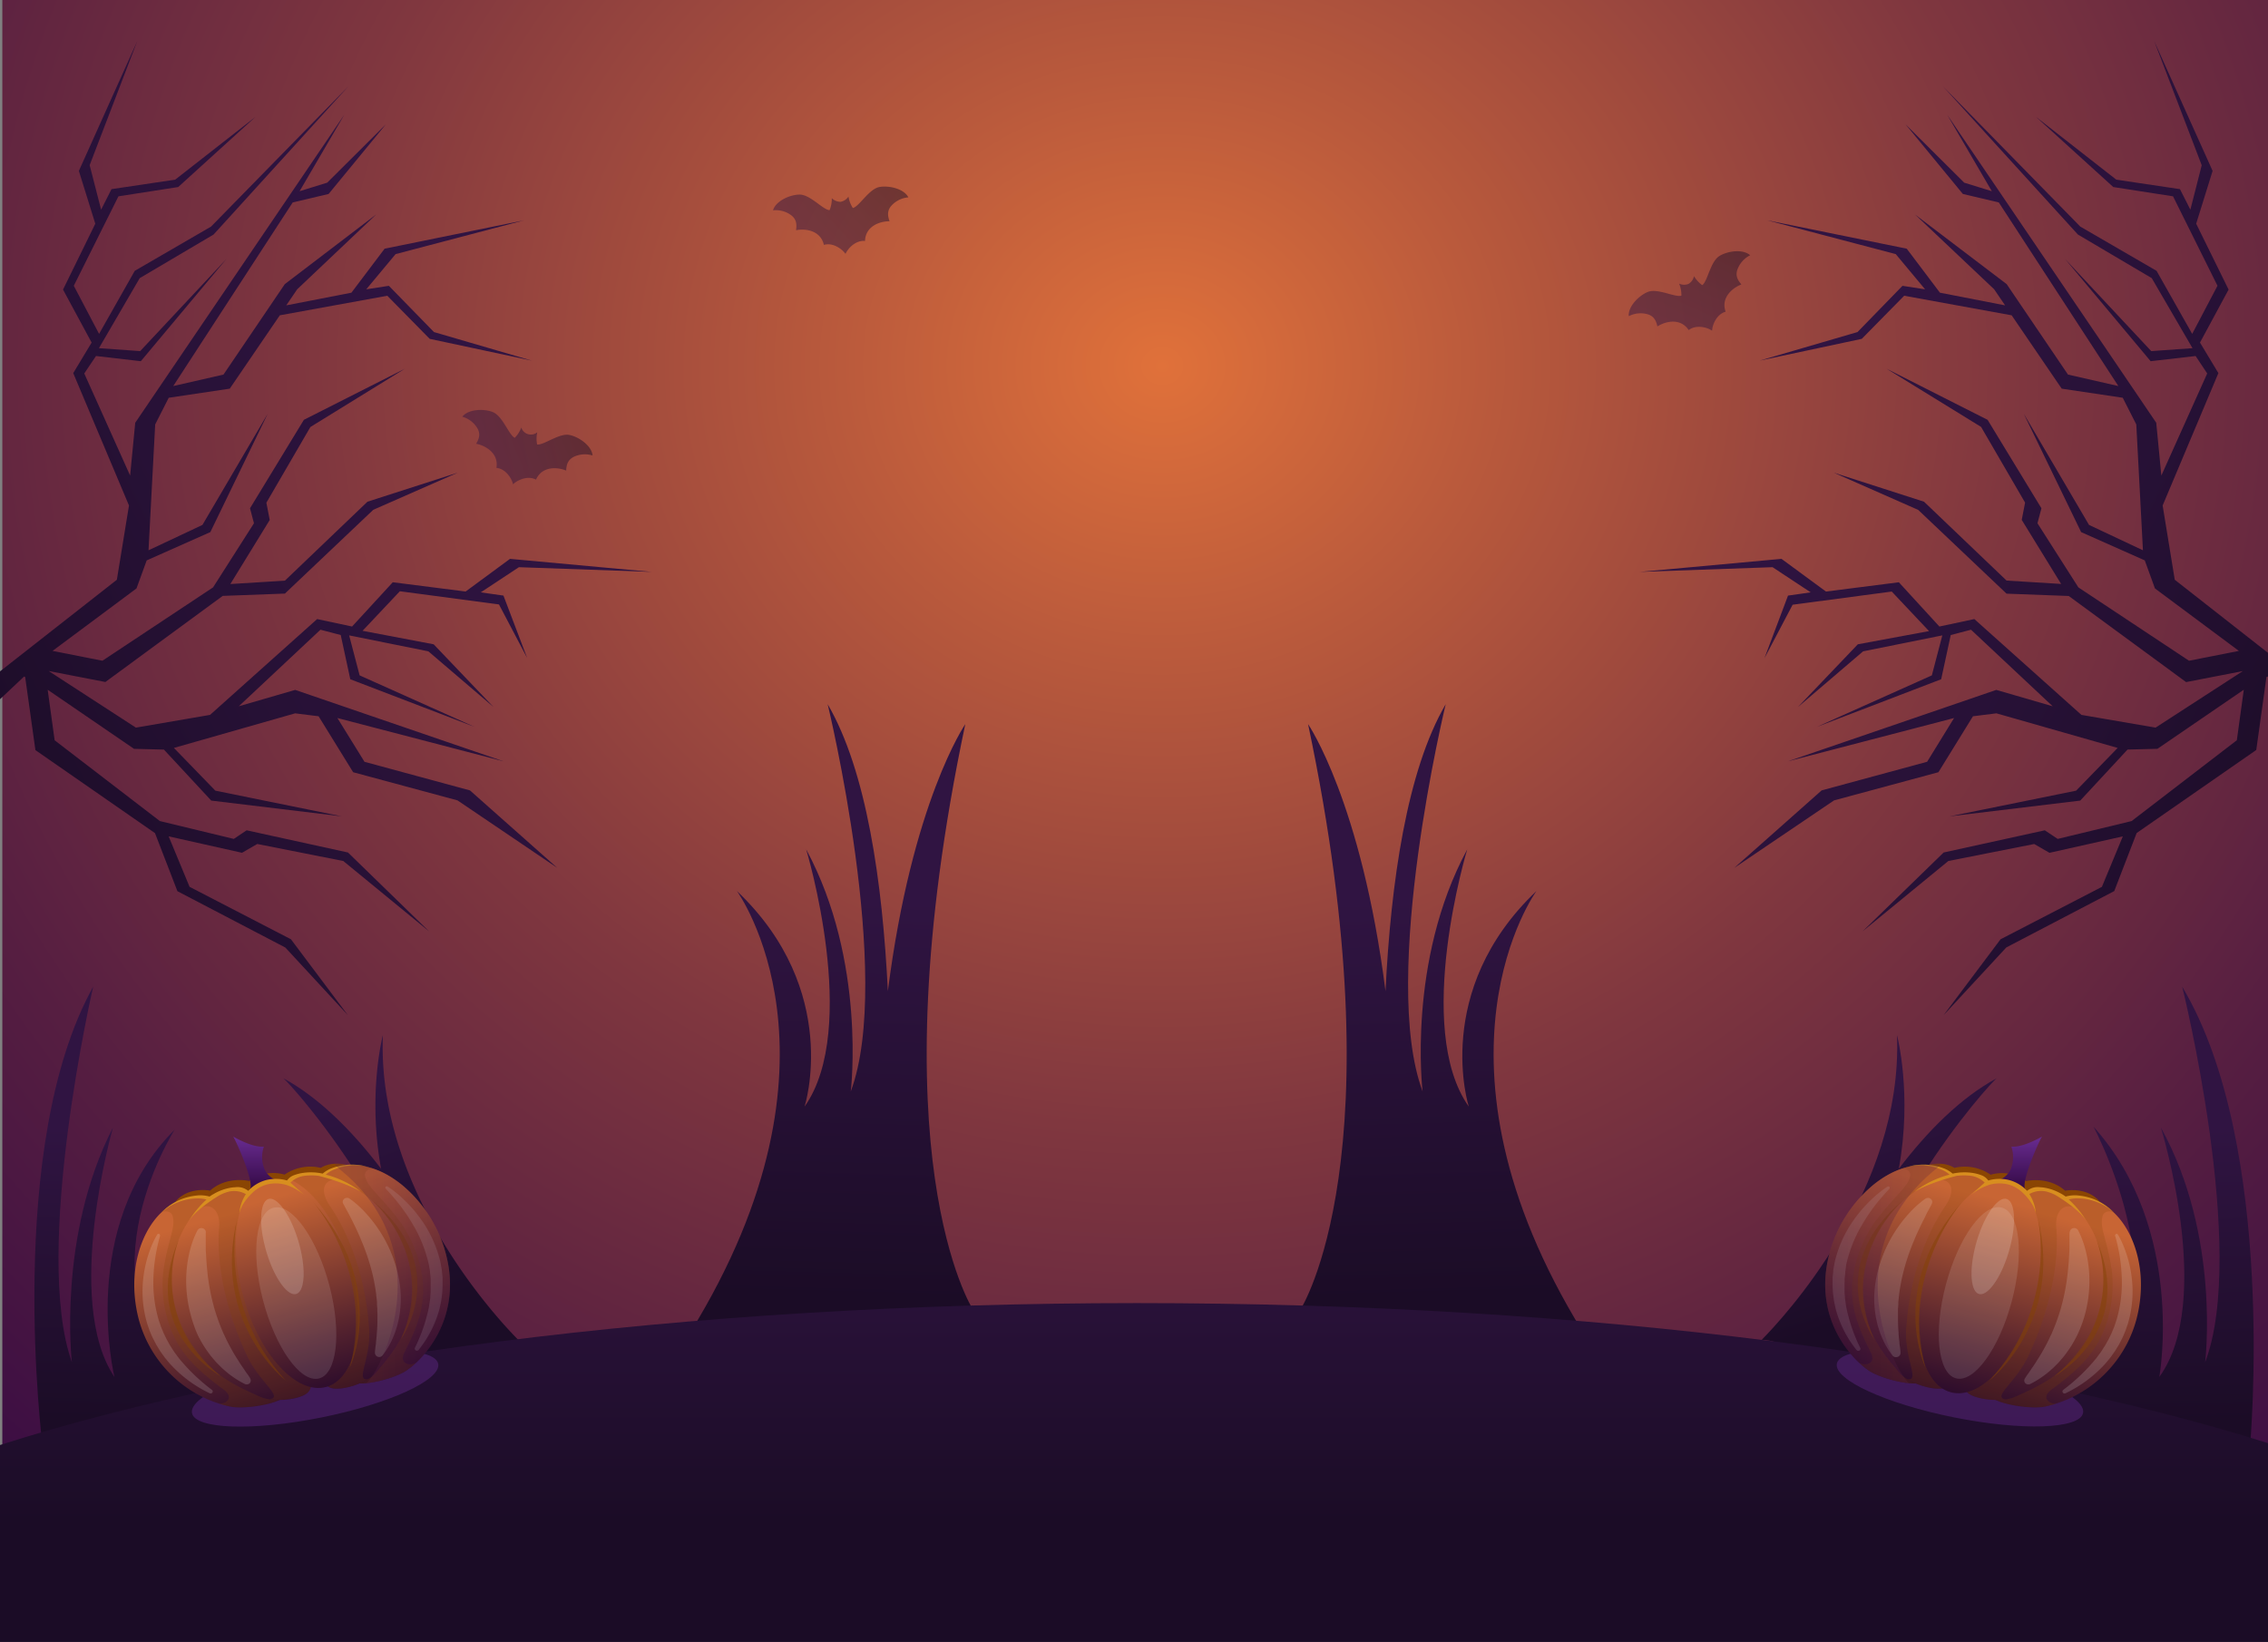 <svg xmlns="http://www.w3.org/2000/svg" xmlns:xlink="http://www.w3.org/1999/xlink" viewBox="0 0 773 559.64"><rect x="0" y="0" width="773" height="559.64" fill="#808080" stroke="none"/><defs><style>.a{isolation:isolate;}.b{fill:url(#a);}.c{fill:url(#b);}.d{fill:url(#c);}.e{fill:url(#d);}.f{fill:url(#e);}.g{fill:url(#f);}.h{fill:url(#g);}.i{fill:url(#h);}.j,.k,.l{opacity:0.47;}.j{fill:url(#i);}.k{fill:url(#j);}.l{fill:url(#k);}.m{fill:url(#l);}.n{fill:url(#m);}.o{fill:#692c91;opacity:0.4;}.ae,.al,.o,.q,.s,.z{mix-blend-mode:multiply;}.p{fill:url(#n);}.q,.z{fill:#824103;}.q,.s{opacity:0.2;}.r{fill:url(#o);}.aa,.s{fill:#8a4503;}.t{opacity:0.15;}.ad,.t,.y{mix-blend-mode:overlay;}.ad,.u,.y{fill:#fff;}.v{fill:url(#p);}.w{fill:url(#q);}.x{fill:url(#r);}.y{opacity:0.12;}.z{opacity:0.46;}.ab{fill:url(#s);}.ac{fill:#d88e1f;}.ad{opacity:0.17;}.ae,.al{opacity:0.3;}.ae{fill:url(#t);}.af{fill:url(#u);}.ag{fill:url(#v);}.ah{fill:url(#w);}.ai{fill:url(#x);}.aj{fill:url(#y);}.ak{fill:url(#z);}.al{fill:url(#aa);}.am{fill:none;}</style><radialGradient id="a" cx="396.16" cy="125.1" r="642.04" gradientTransform="translate(0 12.15) scale(1 0.9)" gradientUnits="userSpaceOnUse"><stop offset="0" stop-color="#e0713a"/><stop offset="0.17" stop-color="#ba5a3c"/><stop offset="0.45" stop-color="#80373f"/><stop offset="0.7" stop-color="#561e41"/><stop offset="0.89" stop-color="#3c0e43"/><stop offset="1" stop-color="#320843"/></radialGradient><linearGradient id="b" x1="219.87" y1="306.06" x2="216.14" y2="442.3" gradientTransform="matrix(-1, 0, 0, 1, 707.35, 0)" gradientUnits="userSpaceOnUse"><stop offset="0" stop-color="#301442"/><stop offset="1" stop-color="#1b0c26"/></linearGradient><linearGradient id="c" x1="287.35" y1="306.06" x2="283.63" y2="442.3" gradientTransform="matrix(1, 0, 0, 1, 0, 0)" xlink:href="#b"/><linearGradient id="d" x1="275.37" y1="384.94" x2="272.64" y2="484.8" gradientTransform="matrix(-1, 0, 0, 1, 1008.39, 0)" xlink:href="#b"/><linearGradient id="e" x1="42.31" y1="384.68" x2="39.59" y2="484.02" gradientTransform="matrix(1, 0, 0, 1, 0, 0)" xlink:href="#b"/><linearGradient id="f" x1="627.94" y1="373.86" x2="650.86" y2="443.56" gradientTransform="matrix(1, 0, 0, 1, 0, 0)" xlink:href="#b"/><linearGradient id="g" x1="123.07" y1="371.01" x2="147.25" y2="444.53" gradientTransform="matrix(1, 0, 0, 1, 0, 0)" xlink:href="#b"/><linearGradient id="h" x1="386.5" y1="403.81" x2="386.5" y2="518.81" gradientTransform="matrix(1, 0, 0, 1, 0, 0)" xlink:href="#b"/><linearGradient id="i" x1="245.09" y1="180.56" x2="281.42" y2="180.56" gradientTransform="translate(-27.69 123.97) rotate(-44.23)" gradientUnits="userSpaceOnUse"><stop offset="0" stop-color="#301442"/><stop offset="0.51" stop-color="#271136"/><stop offset="1" stop-color="#1b0c26"/></linearGradient><linearGradient id="j" x1="138.7" y1="111.16" x2="175.03" y2="111.16" gradientTransform="matrix(0.93, -0.38, 0.38, 0.93, -7.23, 105.14)" xlink:href="#i"/><linearGradient id="k" x1="441.88" y1="304.19" x2="478.22" y2="304.19" gradientTransform="translate(108.01 388.99) rotate(-65.39)" xlink:href="#i"/><linearGradient id="l" x1="172.78" y1="133.18" x2="-32.56" y2="239.85" gradientTransform="matrix(1, 0, 0, 1, 0, 0)" xlink:href="#i"/><linearGradient id="m" x1="492.73" y1="133.18" x2="287.4" y2="239.85" gradientTransform="matrix(-1, 0, 0, 1, 1100.95, 0)" xlink:href="#i"/><linearGradient id="n" x1="122.49" y1="401.59" x2="142.16" y2="473.02" gradientUnits="userSpaceOnUse"><stop offset="0" stop-color="#c86534"/><stop offset="0.67" stop-color="#54222e"/><stop offset="1" stop-color="#20052b"/></linearGradient><linearGradient id="o" x1="111.95" y1="404.49" x2="131.61" y2="475.87" xlink:href="#n"/><linearGradient id="p" x1="60.59" y1="418.63" x2="80.27" y2="490.07" xlink:href="#n"/><linearGradient id="q" x1="71.15" y1="415.73" x2="90.82" y2="487.16" xlink:href="#n"/><linearGradient id="r" x1="92.72" y1="409.78" x2="112.4" y2="481.22" gradientTransform="translate(121.28 -10.93) rotate(15.55)" xlink:href="#n"/><linearGradient id="s" x1="87.83" y1="387.37" x2="87.83" y2="405.88" gradientUnits="userSpaceOnUse"><stop offset="0" stop-color="#692c91"/><stop offset="1" stop-color="#320843"/></linearGradient><linearGradient id="t" x1="45.75" y1="434.03" x2="153.37" y2="434.03" gradientUnits="userSpaceOnUse"><stop offset="0" stop-color="#e0713a"/><stop offset="0.68" stop-color="#662740"/><stop offset="1" stop-color="#320843"/></linearGradient><linearGradient id="u" x1="416.33" y1="401.59" x2="436.01" y2="473.02" gradientTransform="matrix(-1, 0, 0, 1, 1069.3, 0)" xlink:href="#n"/><linearGradient id="v" x1="405.8" y1="404.49" x2="425.46" y2="475.87" gradientTransform="matrix(-1, 0, 0, 1, 1069.3, 0)" xlink:href="#n"/><linearGradient id="w" x1="354.44" y1="418.63" x2="374.12" y2="490.07" gradientTransform="matrix(-1, 0, 0, 1, 1069.3, 0)" xlink:href="#n"/><linearGradient id="x" x1="364.99" y1="415.73" x2="384.67" y2="487.16" gradientTransform="matrix(-1, 0, 0, 1, 1069.3, 0)" xlink:href="#n"/><linearGradient id="y" x1="386.57" y1="409.78" x2="406.24" y2="481.22" gradientTransform="matrix(-0.27, -0.96, -0.96, 0.27, 1203.15, 701.16)" xlink:href="#n"/><linearGradient id="z" x1="381.67" y1="387.37" x2="381.67" y2="405.88" gradientTransform="matrix(-1, 0, 0, 1, 1069.3, 0)" xlink:href="#s"/><linearGradient id="aa" x1="339.59" y1="434.03" x2="447.22" y2="434.03" gradientTransform="matrix(-1, 0, 0, 1, 1069.3, 0)" xlink:href="#t"/></defs><g class="a"><rect class="b" x="0.79" width="772.21" height="514.81"/><path class="c" d="M445.83,246.81s18.18,26.44,26.39,91c1.83-37.25,7.31-75.18,20.52-97.8,0,0-22.52,92.81-7.87,132,0,0-5.42-44.34,15.2-82.5,0,0-18.45,60.85.54,87.66,0,0-12.75-39.45,23.06-73.48,0,0-41.69,57,15.83,150.32l-64.67-7.17-31.5-.67S476.83,393.81,445.83,246.81Z"/><path class="d" d="M329,246.81s-18.18,26.44-26.39,91c-1.83-37.25-7.3-75.18-20.52-97.8,0,0,22.52,92.81,7.87,132,0,0,5.43-44.34-15.19-82.5,0,0,18.44,60.85-.55,87.66,0,0,12.75-39.45-23.06-73.48,0,0,41.69,57-15.83,150.32L300,446.81l31.5-.67S298,393.81,329,246.81Z"/><path class="e" d="M766.83,493.48s9.51-102.67-23.07-157.17c0,0,22.35,90,7.81,128,0,0,5.38-43-15.08-80,0,0,18.31,59-.53,85,0,0,9.09-50.25-22.4-85.25,0,0,38,71.5-11.31,91.5Z"/><path class="f" d="M14.5,492.81s-13-102,17.25-156.5c0,0-20.75,90-7.25,128,0,0-5-43,14-80,0,0-17,59,.5,85,0,0-12.5-51.25,20.5-84.25,0,0-36.25,56.75,9.5,90.5Z"/><path class="g" d="M647.16,398.37c4.69-25.54-.61-45.56-.61-45.56,2.14,52.85-39.18,96.84-46.1,103.83,3.16,0,6.5,1.51,9.46,2.14,6.34,1.35,12.67,2.64,19,4.23,2.11.54,4.21,1.1,6.31,1.66-6.24-41.05,44-96.71,45.38-97.19C668.06,374.24,656.78,385.75,647.16,398.37Z"/><path class="h" d="M141.73,465.63a46,46,0,0,1,12.65-4.39c5.76-1.32,11.55-2.6,17.35-3.69,1.64-.3,3.28-.59,4.93-.86-6.77-6.81-48.3-50.9-46.16-103.88,0,0-5.3,20-.61,45.56-9.62-12.62-20.9-24.13-33.39-30.89C97.92,368,148.91,424.49,141.73,465.63Z"/><path class="i" d="M773,559.64V491.88c-92.54-29.2-230.9-47.74-385.5-47.74-155.72,0-295,18.81-387.5,48.37v67.13Z"/><path class="j" d="M299.7,63.75c-3.53.67-6.78,6.55-9,7.15-.05-.07-.11-.13-.16-.21A10.19,10.19,0,0,1,289.18,67a4.11,4.11,0,0,1-2.68,1.78,4.16,4.16,0,0,1-3-1.24,10.14,10.14,0,0,1-.66,3.86,2.56,2.56,0,0,0-.11.24c-2.28-.17-6.59-5.33-10.18-5.32-3.27,0-8.15,2.14-9.08,5.37a8.75,8.75,0,0,1,5.94,1.49c2.09,1.43,2.21,3.27,1.9,5.29,3.24-.65,8.37.06,9.5,5,3-.89,6.13,1.32,7.31,3a0,0,0,1,0,.09,0c.84-1.88,3.46-4.64,6.61-4.34.17-5.07,5.07-6.74,8.37-6.72-.68-1.92-.92-3.75.86-5.55a8.74,8.74,0,0,1,5.55-2.59C308.11,64.31,302.92,63.14,299.7,63.75Z"/><path class="k" d="M194.09,148.25c-3.52-.7-8.74,3.53-11,3.25a1.63,1.63,0,0,1-.07-.26,10.05,10.05,0,0,1,.1-3.91,3.41,3.41,0,0,1-5.44-1.62,10.08,10.08,0,0,1-2.06,3.33l-.2.18c-2-1-4.1-7.42-7.43-8.76-3-1.22-8.36-1.07-10.43,1.57a8.72,8.72,0,0,1,4.94,3.61c1.4,2.11.82,3.86-.22,5.61,3.24.62,7.73,3.21,6.92,8.22,3.14.31,5.18,3.52,5.64,5.53,0,.07.08.11.09,0,1.48-1.42,5-3,7.75-1.53,2.06-4.64,7.24-4.34,10.29-3.08.08-2,.56-3.82,2.88-4.82a8.81,8.81,0,0,1,6.12-.32C201.67,151.93,197.3,148.89,194.09,148.25Z"/><path class="l" d="M586,87.28c-3.05,1.9-4,8.56-5.8,9.91l-.22-.14a10.1,10.1,0,0,1-2.61-2.92,4.11,4.11,0,0,1-1.86,2.63,4,4,0,0,1-3.21-.09,10.24,10.24,0,0,1,.77,3.84,2.45,2.45,0,0,1,0,.27c-2.18.66-8.06-2.6-11.41-1.29-3,1.19-6.82,4.94-6.53,8.28a8.79,8.79,0,0,1,6.08-.75c2.47.58,3.24,2.25,3.68,4.24,2.79-1.77,7.83-3,10.67,1.25,2.5-1.93,6.19-1,7.9.16a0,0,0,1,0,.08,0c.1-2.06,1.56-5.57,4.6-6.43-1.68-4.79,2.3-8.11,5.38-9.29-1.33-1.54-2.21-3.16-1.2-5.48A8.8,8.8,0,0,1,596.5,87C594,84.77,588.74,85.55,586,87.28Z"/><path class="m" d="M171.61,259.48l-71-24.34-19.22,5.58,27.83-26.09,6.91,1.81,3.26,15.07,42.37,16.24-39.19-17.56L119,216.56,146,222l22.23,19-20.43-21.4L123.57,215l12.71-13.48,33.78,4.49,9.6,18.23L171.59,203l-7.73-1.1,13-8.58,45.27,1.6-48.31-4.44L158.7,201.61l-24.83-3.16L120,213.54,108.09,211l-36.5,32.66L46.32,248,16.58,228.7l19.33,3.75,40-29.35,21.2-.79,30.11-28.55L156,161.1,125.24,171,97.1,197.91l-18.59,1.15,13.42-21.83-1.14-5.89,15-25.8L138,125.67l-34.43,17.42L85.21,173.24l1.35,5.1L72.62,200.2l-37.71,25-17-3.35,28.61-21.29L50,191l21.69-9.64L91.25,141,69,178.91l-18.38,8.65,2.27-42.9,4.62-9.09,20.8-3.1,17.06-25L132,100.8l14.45,14.69,34.79,7.42-33.33-9.73L132.54,97.42l-7.71,1.19,10-12,43.8-11.52-47.54,9.67-11.32,15-22.21,4.32,3.74-5.49,26.93-25.51L97.07,96.84l-20.9,30.83-17.12,3.91L99.76,69,112,66.11l19.52-23.75-20,19.9-9.41,2.91,15.24-26.08-71.26,105-1.74,18-15.63-34.8,4-5.95L48,123.11l29.12-34.8L47.78,119.67l-14.06-1L47.62,94.8,72.79,79.94l45.95-50.52L71.93,77.23l-26,15.08L33.77,113.8,25.15,97.4,40.37,66.91l20.36-3.16L87.07,39.84,59.71,61.23,38,64.47l-3.54,7L30.56,56.29,46.78,14,26.88,58.25l5.6,18-11,22.45,9.75,18.06-6.27,10.41,19,45.12-4.13,25.31-69.73,54.67,7.48,6.61c6.94-5.94,23.75-21.79,30.64-28.31l.36.19,3.49,24.9,40.76,28.3,7.64,19.79,36.78,19.2L118.56,346,99.17,320.14,64.61,302.26l-7.13-17.2,25,5.6,5.2-3L117,293.46l29.26,24-27.66-26.9L84.07,283l-4.39,2.93-25.19-6.08L18.62,252.31l-2.37-17.22,29.43,20.14,10.19.26L72,272.87l44.5,5.37-43.1-8.75L59.27,254.92l41.32-11.79,8,1,11.77,19.07,35.57,9.6,34,23L160.18,269.4l-35.95-9.75L115,244.73Z"/><path class="n" d="M609.39,259.48l71-24.34,19.22,5.58-27.83-26.09-6.91,1.81-3.26,15.07-42.37,16.24,39.19-17.56L662,216.56,635,222l-22.23,19,20.43-21.4,24.27-4.5-12.71-13.48-33.78,4.49-9.6,18.23L609.41,203l7.73-1.1-13-8.58-45.27,1.6,48.31-4.44,15.17,11.14,24.83-3.16L661,213.54,672.91,211l36.5,32.66L734.68,248l29.74-19.27-19.33,3.75-40-29.35-21.2-.79-30.11-28.55L625,161.1,655.76,171l28.14,26.88,18.59,1.15-13.42-21.83,1.14-5.89-15-25.8L643,125.67l34.43,17.42,18.35,30.15-1.35,5.1,13.94,21.86,37.71,25,17-3.35-28.61-21.29L731,191l-21.69-9.64L689.75,141,712,178.91l18.38,8.65-2.27-42.9-4.62-9.09-20.8-3.1-17.06-25L649,100.8l-14.45,14.69-34.79,7.42,33.33-9.73,15.33-15.76,7.71,1.19-10-12-43.8-11.52,47.54,9.67,11.32,15,22.21,4.32-3.74-5.49L652.74,73.14l31.19,23.7,20.9,30.83L722,131.58,681.25,69,669,66.11,649.46,42.36l20,19.9,9.41,2.91L663.65,39.09l71.26,105,1.74,18,15.63-34.8-3.95-5.95L733,123.11l-29.12-34.8,29.33,31.36,14.06-1L733.38,94.8,708.21,79.94l-46-50.52,46.81,47.81,26,15.08,12.14,21.49,8.62-16.4L740.63,66.91l-20.36-3.16L693.93,39.84l27.36,21.39L743,64.47l3.54,7,3.87-15.14L734.22,14l19.9,44.25-5.6,18,11.05,22.45-9.75,18.06,6.27,10.41-19,45.12,4.13,25.31,69.73,54.67-7.48,6.61c-6.94-5.94-23.75-21.79-30.64-28.31l-.36.19L769,255.62l-40.76,28.3-7.64,19.79-36.78,19.2L662.44,346l19.39-25.85,34.56-17.88,7.13-17.2-25,5.6-5.2-3-29.27,5.79-29.26,24,27.66-26.9L696.93,283l4.39,2.93,25.19-6.08,35.87-27.55,2.37-17.22-29.43,20.14-10.19.26L709,272.87l-44.5,5.37,43.1-8.75,14.16-14.57-41.32-11.79-8,1-11.77,19.07-35.57,9.6-34,23,29.77-26.41,35.95-9.75L666,244.73Z"/><ellipse class="o" cx="107.42" cy="473.23" rx="42.79" ry="10.11" transform="translate(-90.9 30.34) rotate(-11.33)"/><path class="p" d="M121.63,434c4.49,15.26-8.11,32-1.35,36.95,2.54,1.85,14.24-1,18.37-3.9,7.33-5.09,18.56-19.12,13.42-39.26a45.73,45.73,0,0,0-15.25-24.08c-6.44-5.16-14.5-8.28-22.61-5.52a9.31,9.31,0,0,0-4.52,2.89c-1.1,1.44-.64,3.65-.21,5.31,1,3.85,3.3,7.41,5.23,10.91C117.65,422.63,120.31,428.12,121.63,434Z"/><path class="q" d="M121.63,434c-1.32-5.88-4-11.37-6.92-16.7-1.93-3.5-4.24-7.06-5.23-10.91-.43-1.66-.89-3.87.21-5.31a9.31,9.31,0,0,1,4.52-2.89,19.85,19.85,0,0,1,13.63.36c-1.65-.68-3.75.5-3.45,2.17.52,2.84,3.18,5.21,5,7.37a96.47,96.47,0,0,1,6.87,8.15,43.78,43.78,0,0,1,7.7,19.42c0,.32.08.64.11.95.87,9.08-2.12,16.17-6.21,24.36a4.13,4.13,0,0,0-.54,2.16c.16,1.78,2.3,2.14,3.72,1.66a6.31,6.31,0,0,0,.68-.26,28.72,28.72,0,0,1-3.11,2.52c-4.13,2.87-15.83,5.75-18.37,3.9C113.52,466,126.12,449.26,121.63,434Z"/><path class="r" d="M109,436.62c4.5,15.25-4.21,32.73,3.39,36.28,3.15,1.48,12.51-1.2,15.71-5,5.9-7.08,16.17-18.28,11.26-37.51-2.47-9.68-8.27-18.88-17.06-24.6a34.67,34.67,0,0,0-13.4-5.39,16.94,16.94,0,0,0-8.46.74c-2.59,1-3.82,3-4.29,5.65-.31,1.72-.61,4.26.36,5.9,3.35,5.67,7.38,11,10.09,17A36,36,0,0,1,109,436.62Z"/><path class="s" d="M109,436.62a36,36,0,0,0-2.4-7c-2.71-6-6.74-11.3-10.09-17-1-1.64-.67-4.18-.36-5.9.47-2.6,1.7-4.66,4.29-5.65a16.94,16.94,0,0,1,8.46-.74,30.35,30.35,0,0,1,7.82,2.35c-4.54-2-9,1.36-4.31,8.3,1.88,2.79,11.73,17.07,13.41,42.1.66,9.83-4.91,18-.34,16.92-4.14,2.59-10.58,4.05-13.09,2.87C104.76,469.35,113.47,451.87,109,436.62Z"/><g class="t"><path class="u" d="M117.07,410.43l1.63,3,.8,1.53c.25.52.52,1,.77,1.53,1,2.05,2,4.09,2.81,6.15a73.45,73.45,0,0,1,4.07,12.41c.46,2.09.83,4.19,1.09,6.29,0,.27,0,.53.08.79l.09.8.08.79,0,.79c0,.53.1,1.07.11,1.6s0,1.06.05,1.6c0,2.13,0,4.29-.2,6.48-.05,1.1-.2,2.2-.3,3.32,0,.57-.13,1.12-.19,1.68s-.14,1.14-.17,1.73v.11a1.46,1.46,0,0,0,2.6.94,27.27,27.27,0,0,0,3.67-6.37l.35-.85.18-.43.15-.44.56-1.77.13-.45.11-.45.21-.91c.08-.3.14-.61.2-.91s.12-.61.17-.92a36.75,36.75,0,0,0,.45-7.49,40.2,40.2,0,0,0-1.1-7.47,45.89,45.89,0,0,0-6-13.83,47,47,0,0,0-4.61-6,35.91,35.91,0,0,0-2.68-2.7c-.23-.21-.46-.43-.71-.63s-.48-.42-.73-.62c-.51-.41-1-.79-1.58-1.19a1.54,1.54,0,0,0-2.08.3,1.34,1.34,0,0,0-.1,1.46Z"/></g><g class="t"><path class="u" d="M131.58,405.28c.44.46.9.94,1.32,1.42s.87,1,1.28,1.46.83,1,1.23,1.49.8,1,1.18,1.52a61.51,61.51,0,0,1,4.21,6.33,46.13,46.13,0,0,1,5.39,13.67l.31,1.78c0,.15.06.29.08.44l0,.45.1.9.1.89,0,.9,0,.9,0,.45c0,.15,0,.3,0,.45l0,1.79c0,.6-.09,1.2-.12,1.8,0,.3,0,.6-.07.9l-.14.89c-.09.59-.15,1.19-.26,1.78a56.66,56.66,0,0,1-4.77,13.88h0a.7.7,0,0,0,.37.93.74.74,0,0,0,.88-.2,38.11,38.11,0,0,0,7.07-13.8c.17-.64.28-1.28.43-1.93l.2-1c.05-.32.09-.65.14-1,.08-.65.18-1.31.23-2l.1-2,0-.49,0-.5,0-1,0-1-.1-1-.1-1-.06-.5c0-.17,0-.33-.08-.5l-.35-2a40.74,40.74,0,0,0-6.55-14.63,46.68,46.68,0,0,0-5.21-6.18c-1-.95-1.94-1.88-3-2.74a31.77,31.77,0,0,0-3.27-2.42.52.52,0,0,0-.71.12.49.49,0,0,0,.06.61Z"/></g><path class="v" d="M77.63,443.09c3.48,15.47,23.06,25.6,19.4,32.66-1.37,2.66-13.3,4.66-18.42,3.7a41.43,41.43,0,0,1-31.38-30c-2.34-9.18-2-19,1.85-27.61C52.32,414.67,58,408.71,66.67,408a10.35,10.35,0,0,1,5.49.82c1.69.86,2.36,3,2.8,4.69,1,3.85.68,8,.67,11.85C75.62,431.31,75.92,437.28,77.63,443.09Z"/><path class="q" d="M77.63,443.09c-1.71-5.81-2-11.78-2-17.72,0-3.9.33-8-.67-11.85-.44-1.66-1.11-3.83-2.8-4.69a10.35,10.35,0,0,0-5.49-.82,18.6,18.6,0,0,0-12.07,5.67c1.15-1.26,3.62-1,4.17.59.93,2.75-.29,5.93-.9,8.6a85.34,85.34,0,0,0-2.16,10,42.26,42.26,0,0,0,2.64,20.47c.12.3.25.6.38.9,3.68,8.49,9.86,13.69,17.56,19.44a4.63,4.63,0,0,1,1.54,1.73c.74,1.67-1,2.83-2.52,3-.24,0-.48,0-.73,0a33,33,0,0,0,4,1c5.12,1,17-1,18.42-3.7C100.69,468.69,81.11,458.56,77.63,443.09Z"/><path class="w" d="M90.29,440.47c3.47,15.47,19.89,27.75,14.82,33.93C103,477,93.28,478.22,88.51,476,79.73,472,65,466,59.93,446.74c-2.54-9.66-1.86-20.19,3.23-28.78a30,30,0,0,1,9.37-10.09,16.35,16.35,0,0,1,8-2.66c2.81-.12,4.92,1.25,6.62,3.39,1.13,1.43,2.65,3.59,2.59,5.45-.22,6.41-1.23,12.75-.72,19.2A35.64,35.64,0,0,0,90.29,440.47Z"/><path class="s" d="M90.29,440.47A35.64,35.64,0,0,1,89,433.25c-.51-6.45.5-12.79.72-19.2.06-1.86-1.46-4-2.59-5.45-1.7-2.14-3.81-3.51-6.62-3.39a16.35,16.35,0,0,0-8,2.66A26.47,26.47,0,0,0,66.67,413c3.1-3.57,8.74-2.3,8,5.77-.31,3.25-1.31,20.14,9.5,43.28,4.25,9.09,12.47,14.07,7.81,14.86,5,.7,11.5-.51,13.18-2.55C110.18,468.22,93.76,455.94,90.29,440.47Z"/><g class="t"><path class="u" d="M70.12,420.13l0,3.36,0,1.69c0,.56,0,1.12.07,1.68q.15,3.34.49,6.62a72.76,72.76,0,0,0,2.46,12.75c.62,2.06,1.31,4.09,2.12,6.08.08.26.21.5.31.75l.31.74.32.75.35.72c.24.49.44,1,.69,1.48s.51,1,.75,1.45c1,1.92,2.12,3.86,3.37,5.75.59,1,1.25,1.9,1.9,2.86.31.5.66,1,1,1.44s.68,1,1,1.49l0,.09a1.3,1.3,0,0,1-.48,1.86,1.52,1.52,0,0,1-1.39,0,31.85,31.85,0,0,1-6.43-4.28l-.74-.64-.37-.31-.35-.34-1.37-1.37-.34-.35-.32-.36-.64-.73-.63-.75c-.21-.24-.41-.5-.6-.76a40.08,40.08,0,0,1-4.09-6.55A41.65,41.65,0,0,1,65,448.12a44,44,0,0,1-1.43-14.78,42.41,42.41,0,0,1,1.18-7.2,35.67,35.67,0,0,1,1.08-3.47c.11-.29.21-.57.33-.85s.23-.57.36-.84a18.76,18.76,0,0,1,.83-1.69,1.51,1.51,0,0,1,2-.55,1.46,1.46,0,0,1,.81,1.27Z"/></g><g class="t"><path class="u" d="M54.56,421.19c-.17.58-.35,1.19-.49,1.79s-.3,1.21-.43,1.82-.25,1.21-.37,1.82-.23,1.21-.31,1.83a56.59,56.59,0,0,0-.68,7.33,44.79,44.79,0,0,0,1.89,14.39l.6,1.72c0,.15.09.29.15.43l.18.43.35.84.34.84.41.83.4.82.2.42c.07.13.15.26.22.4l.9,1.61c.32.52.67,1,1,1.56.17.25.33.52.51.77l.55.75c.38.5.73,1,1.12,1.5A65.21,65.21,0,0,0,72.21,473.7h0a.68.68,0,0,1,.13,1,.75.75,0,0,1-.89.17,43.9,43.9,0,0,1-13.14-9.63c-.47-.5-.9-1-1.34-1.56l-.66-.79c-.21-.27-.4-.55-.61-.83-.39-.56-.81-1.1-1.18-1.68l-1.07-1.75c-.08-.14-.18-.29-.26-.44l-.23-.45-.47-.91L52,455.9l-.41-.93-.39-.94-.2-.47c-.06-.15-.11-.32-.17-.47l-.65-1.92a38.56,38.56,0,0,1-1.32-15.72,42.2,42.2,0,0,1,1.63-7.59c.4-1.23.83-2.44,1.34-3.63a28.06,28.06,0,0,1,1.75-3.46.51.51,0,0,1,.7-.16.49.49,0,0,1,.24.56Z"/></g><ellipse class="x" cx="100.68" cy="438.67" rx="19" ry="37.2" transform="matrix(0.96, -0.27, 0.27, 0.96, -113.91, 43.05)"/><path class="y" d="M89.62,443.08c4.18,16.09,12.64,28.09,18.91,26.8s8-15.4,3.8-31.5-12.64-28.09-18.91-26.8S85.45,427,89.62,443.08Z"/><path class="z" d="M126.43,408.8s22.8,18.73,10.24,47.63C136.67,456.43,154.53,431.74,126.43,408.8Z"/><path class="z" d="M106.72,409.69s21.19,24.05,12.52,56.38C119.24,466.07,132.46,438.47,106.72,409.69Z"/><path class="z" d="M61.05,422.3s-11.26,25.77,14.24,46.8C75.29,469.1,47.1,453.93,61.05,422.3Z"/><path class="z" d="M80.93,415s-7.2,29.92,16.51,55.57C97.44,470.58,72,451,80.93,415Z"/><path class="aa" d="M118.07,397.05s-4.91-1.42-8.73,1A15.44,15.44,0,0,0,97,400.35a13.8,13.8,0,0,0-12.07,2.17s-7.56-1.83-13.33,3.28c0,0-7.48-1.53-11.85,3.83,0,0,8.34-2.84,11.49-1.26,0,0,9.24-5.41,13.71-1.95,0,0,5.12-6.27,12.6-3.19,0,0,4.6-4.66,12.57-2.65C110.11,400.58,114.31,397.62,118.07,397.05Z"/><path class="ab" d="M89.88,397.75a10.93,10.93,0,0,1,.06-6.94c-2.88.25-7-1.47-10.5-3.44.53.37,7.75,16.29,5.61,18.15l-.42.36a12.11,12.11,0,0,1,2-.92c1.11-.44,2.21-.91,3.35-1.25a16.06,16.06,0,0,1,6.28-.62C93.36,402.22,90.72,400.63,89.88,397.75Z"/><path class="ac" d="M103.94,407.49a19,19,0,0,0-6.32-3.61,12.58,12.58,0,0,0-6.83-.12,11.43,11.43,0,0,0-4.64,2.67c-1.38,1.28-3.88,4-4.58,7.11A14.39,14.39,0,0,1,83.81,407a8.17,8.17,0,0,0-5.92-.83,15.08,15.08,0,0,0-3.07,1.21c-2,1.19-8.53,5.32-10.81,9.31a35.07,35.07,0,0,1,6.37-7.86,11.36,11.36,0,0,0-3.32-.36,19.15,19.15,0,0,0-4.39.64,18.34,18.34,0,0,0-4.11,1.66A21,21,0,0,0,55,413.28a21,21,0,0,1,3.41-2.8,18.27,18.27,0,0,1,4.07-2,19.7,19.7,0,0,1,4.52-1,11.54,11.54,0,0,1,4.43.35c.4-.27.8-.55,1.23-.79s.6-.34.9-.5.47-.24.7-.35a17.24,17.24,0,0,1,3.48-1.2,14.11,14.11,0,0,1,1.84-.3c.31,0,.62-.06.94-.07a6.46,6.46,0,0,1,1,0,5.62,5.62,0,0,1,1.93.54,7.91,7.91,0,0,1,1.17.71c.11-.13.23-.24.35-.36l.13-.13a1.45,1.45,0,0,1,.18-.17,9.61,9.61,0,0,1,1.08-.91,12.88,12.88,0,0,1,4.19-2.05,13.17,13.17,0,0,1,3.85-.44,13.33,13.33,0,0,1,3.42.54,6.57,6.57,0,0,1,.85-.92,5,5,0,0,1,1.56-.89,14.8,14.8,0,0,1,3.29-.81,18.29,18.29,0,0,1,3.39-.13c.56,0,1.12.09,1.68.16s.94.16,1.4.24a10,10,0,0,1,3.25-1.88,19.29,19.29,0,0,1,7.92-1.13,21.13,21.13,0,0,1,4,.64,21.2,21.2,0,0,0-4-.41,19.63,19.63,0,0,0-3.91.38,18.63,18.63,0,0,0-3.69,1.16,9.77,9.77,0,0,0-2.53,1.59,34.19,34.19,0,0,1,12,5.83c-4.91-2.85-12-4.79-14.42-5.41a20.18,20.18,0,0,0-4.91,0A8.19,8.19,0,0,0,99,403.09"/><path class="ad" d="M90.45,425.42c2.4,9,7,16,10.16,15.69s3.85-7.86,1.44-16.85-7-16-10.16-15.69S88,416.43,90.45,425.42Z"/><path class="ae" d="M152.07,427.79a45.73,45.73,0,0,0-15.25-24.08,31.12,31.12,0,0,0-9.91-5.49,18.66,18.66,0,0,0-3-.77,18.66,18.66,0,0,0-6.51-.26c.24-.06.48-.1.72-.14a14,14,0,0,0-4.06-.4,9,9,0,0,0,1.13,1.4c35.36,28,15,68.7,9.71,73.38a32.56,32.56,0,0,0,4-.66c.94-.21,1.89-.46,2.82-.74l1.38-.43a23.51,23.51,0,0,0,5.58-2.55c.24-.17.49-.34.73-.53l.16-.12.6-.46.19-.17.58-.48.21-.18.57-.52.07-.06h0C148.69,458.1,156.53,445.24,152.07,427.79Z"/><ellipse class="o" cx="668.04" cy="473.23" rx="10.11" ry="42.79" transform="translate(72.76 1035.24) rotate(-78.67)"/><path class="af" d="M653.83,434c-4.5,15.26,8.11,32,1.35,36.95-2.55,1.85-14.25-1-18.38-3.9-7.32-5.09-18.56-19.12-13.41-39.26a45.67,45.67,0,0,1,15.25-24.08c6.43-5.16,14.49-8.28,22.61-5.52a9.36,9.36,0,0,1,4.52,2.89c1.09,1.44.63,3.65.2,5.31-1,3.85-3.3,7.41-5.22,10.91C657.81,422.63,655.15,428.12,653.83,434Z"/><path class="q" d="M653.83,434c1.32-5.88,4-11.37,6.92-16.7,1.92-3.5,4.23-7.06,5.22-10.91.43-1.66.89-3.87-.2-5.31a9.36,9.36,0,0,0-4.52-2.89,19.88,19.88,0,0,0-13.64.36c1.65-.68,3.75.5,3.45,2.17-.52,2.84-3.18,5.21-5,7.37a98.38,98.38,0,0,0-6.87,8.15,43.9,43.9,0,0,0-7.7,19.42c0,.32-.07.64-.1.95-.88,9.08,2.12,16.17,6.21,24.36a4.12,4.12,0,0,1,.53,2.16c-.16,1.78-2.3,2.14-3.72,1.66a5.46,5.46,0,0,1-.67-.26,27.74,27.74,0,0,0,3.1,2.52c4.13,2.87,15.83,5.75,18.38,3.9C661.94,466,649.33,449.26,653.83,434Z"/><path class="ag" d="M666.48,436.62c-4.49,15.25,4.22,32.73-3.39,36.28-3.14,1.48-12.51-1.2-15.71-5-5.9-7.08-16.17-18.28-11.25-37.51,2.47-9.68,8.26-18.88,17.06-24.6a34.57,34.57,0,0,1,13.39-5.39,17,17,0,0,1,8.47.74c2.59,1,3.81,3,4.28,5.65.31,1.72.62,4.26-.35,5.9-3.36,5.67-7.38,11-10.1,17A36.64,36.64,0,0,0,666.48,436.62Z"/><path class="s" d="M666.48,436.62a36.64,36.64,0,0,1,2.4-7c2.72-6,6.74-11.3,10.1-17,1-1.64.66-4.18.35-5.9-.47-2.6-1.69-4.66-4.28-5.65a17,17,0,0,0-8.47-.74,30.16,30.16,0,0,0-7.81,2.35c4.54-2,9,1.36,4.3,8.3-1.88,2.79-11.73,17.07-13.4,42.1-.66,9.83,4.9,18,.33,16.92,4.14,2.59,10.59,4.05,13.09,2.87C670.7,469.35,662,451.87,666.48,436.62Z"/><g class="t"><path class="u" d="M658.38,410.43l-1.63,3L656,415c-.25.52-.53,1-.77,1.53-1,2.05-2,4.09-2.82,6.15a74.31,74.31,0,0,0-4.06,12.41c-.46,2.09-.84,4.19-1.1,6.29,0,.27-.05.53-.08.79l-.08.8-.09.79,0,.79c0,.53-.09,1.07-.11,1.6s0,1.06,0,1.6c0,2.13,0,4.29.2,6.48,0,1.1.19,2.2.29,3.32,0,.57.13,1.12.2,1.68s.13,1.14.17,1.73v.11a1.43,1.43,0,0,1-1.34,1.48A1.45,1.45,0,0,1,645,462a27.27,27.27,0,0,1-3.67-6.37l-.35-.85-.18-.43c-.05-.15-.09-.3-.14-.44l-.57-1.77-.13-.45-.11-.45-.21-.91c-.07-.3-.13-.61-.2-.91a9.3,9.3,0,0,1-.16-.92,36,36,0,0,1-.45-7.49,41,41,0,0,1,1.09-7.47,46.57,46.57,0,0,1,10.6-19.84c.85-.94,1.74-1.84,2.68-2.7.23-.21.47-.43.71-.63l.74-.62c.5-.41,1-.79,1.57-1.19a1.54,1.54,0,0,1,2.08.3,1.36,1.36,0,0,1,.11,1.46Z"/></g><g class="t"><path class="u" d="M643.87,405.28c-.44.46-.89.94-1.32,1.42s-.86,1-1.28,1.46L640,409.65c-.39.51-.8,1-1.17,1.52a63.29,63.29,0,0,0-4.22,6.33,46.13,46.13,0,0,0-5.39,13.67L629,433c0,.15-.06.29-.08.44l0,.45-.09.9-.11.89,0,.9-.05.9,0,.45c0,.15,0,.3,0,.45l0,1.79c0,.6.09,1.2.13,1.8,0,.3,0,.6.07.9l.13.89c.09.59.15,1.19.27,1.78a56.63,56.63,0,0,0,4.76,13.88h0a.69.69,0,0,1-.36.93.76.76,0,0,1-.89-.2,38.09,38.09,0,0,1-7.06-13.8c-.17-.64-.29-1.28-.44-1.93l-.2-1c-.05-.32-.09-.65-.13-1-.08-.65-.19-1.31-.24-2l-.1-2c0-.16,0-.33,0-.49v-.5l0-1,0-1,.1-1,.11-1,0-.5.09-.5.35-2a40.57,40.57,0,0,1,6.55-14.63,46.61,46.61,0,0,1,5.2-6.18c1-.95,1.95-1.88,3-2.74a32.9,32.9,0,0,1,3.27-2.42.53.53,0,0,1,.72.12.49.49,0,0,1-.06.61Z"/></g><path class="ah" d="M697.82,443.09c-3.47,15.47-23.06,25.6-19.4,32.66,1.38,2.66,13.31,4.66,18.43,3.7a41.43,41.43,0,0,0,31.37-30c2.35-9.18,2-19-1.84-27.61-3.24-7.16-9-13.12-17.6-13.82a10.3,10.3,0,0,0-5.48.82c-1.69.86-2.37,3-2.8,4.69-1,3.85-.69,8-.68,11.85C699.84,431.31,699.53,437.28,697.82,443.09Z"/><path class="q" d="M697.82,443.09c1.71-5.81,2-11.78,2-17.72,0-3.9-.33-8,.68-11.85.43-1.66,1.11-3.83,2.8-4.69a10.3,10.3,0,0,1,5.48-.82,18.6,18.6,0,0,1,12.07,5.67c-1.15-1.26-3.61-1-4.16.59-.94,2.75.29,5.93.9,8.6a87.42,87.42,0,0,1,2.16,10,42.38,42.38,0,0,1-2.64,20.47l-.38.9c-3.68,8.49-9.86,13.69-17.57,19.44a4.63,4.63,0,0,0-1.54,1.73c-.73,1.67,1,2.83,2.52,3,.24,0,.49,0,.73,0a33.31,33.31,0,0,1-4,1c-5.12,1-17.05-1-18.43-3.7C674.76,468.69,694.35,458.56,697.82,443.09Z"/><path class="ai" d="M685.17,440.47c-3.48,15.47-19.9,27.75-14.82,33.93,2.1,2.56,11.83,3.82,16.6,1.63,8.78-4,23.52-10.08,28.57-29.29,2.54-9.66,1.86-20.19-3.22-28.78a30,30,0,0,0-9.38-10.09,16.31,16.31,0,0,0-8-2.66,7.81,7.81,0,0,0-6.63,3.39c-1.12,1.43-2.65,3.59-2.59,5.45.23,6.41,1.23,12.75.72,19.2A35.62,35.62,0,0,1,685.17,440.47Z"/><path class="s" d="M685.17,440.47a35.62,35.62,0,0,0,1.28-7.22c.51-6.45-.49-12.79-.72-19.2-.06-1.86,1.47-4,2.59-5.45a7.81,7.81,0,0,1,6.63-3.39,16.31,16.31,0,0,1,8,2.66,26.47,26.47,0,0,1,5.86,5.17c-3.09-3.57-8.74-2.3-7.95,5.77.32,3.25,1.31,20.14-9.5,43.28-4.25,9.09-12.46,14.07-7.81,14.86-5,.7-11.5-.51-13.17-2.55C665.27,468.22,681.69,455.94,685.17,440.47Z"/><g class="t"><path class="u" d="M705.33,420.13l0,3.36,0,1.69c0,.56,0,1.12-.06,1.68-.1,2.23-.26,4.44-.5,6.62a72.76,72.76,0,0,1-2.46,12.75c-.62,2.06-1.31,4.09-2.11,6.08-.09.26-.21.5-.32.75l-.31.74-.31.75-.36.72c-.23.49-.44,1-.69,1.48s-.5,1-.74,1.45c-1,1.92-2.13,3.86-3.37,5.75-.59,1-1.26,1.9-1.9,2.86-.32.5-.67,1-1,1.44s-.68,1-1,1.49l-.06.09a1.3,1.3,0,0,0,.48,1.86,1.52,1.52,0,0,0,1.39,0,32.2,32.2,0,0,0,6.44-4.28l.73-.64.37-.31.35-.34,1.38-1.37.34-.35.32-.36.63-.73c.22-.25.42-.5.63-.75a8.7,8.7,0,0,0,.6-.76,38.76,38.76,0,0,0,4.09-6.55,41.69,41.69,0,0,0,2.7-7.14,44,44,0,0,0,1.42-14.78,41.44,41.44,0,0,0-1.18-7.2,33.12,33.12,0,0,0-1.08-3.47c-.1-.29-.21-.57-.33-.85s-.22-.57-.35-.84c-.25-.57-.51-1.1-.83-1.69a1.52,1.52,0,0,0-2-.55,1.48,1.48,0,0,0-.81,1.27Z"/></g><g class="t"><path class="u" d="M720.9,421.19c.17.58.34,1.19.49,1.79s.3,1.21.42,1.82.26,1.21.38,1.82.22,1.21.31,1.83a58.38,58.38,0,0,1,.67,7.33,44.52,44.52,0,0,1-1.89,14.39l-.59,1.72-.15.43-.18.43-.35.84-.35.84-.4.83-.4.82-.2.42-.23.4-.9,1.61c-.32.52-.67,1-1,1.56-.17.25-.33.52-.5.77l-.56.75c-.37.5-.72,1-1.12,1.5a64.84,64.84,0,0,1-11.11,10.61h0a.68.68,0,0,0-.13,1,.74.74,0,0,0,.89.17,44,44,0,0,0,13.14-9.63c.46-.5.89-1,1.34-1.56l.65-.79c.21-.27.41-.55.61-.83.4-.56.81-1.1,1.18-1.68l1.07-1.75.27-.44.23-.45.46-.91.47-.91.4-.93.4-.94.19-.47c.06-.15.11-.32.17-.47l.66-1.92a38.74,38.74,0,0,0,1.32-15.72,41.37,41.37,0,0,0-1.64-7.59c-.4-1.23-.82-2.44-1.34-3.63a26.66,26.66,0,0,0-1.74-3.46.51.51,0,0,0-.7-.16.5.5,0,0,0-.25.56Z"/></g><ellipse class="aj" cx="674.78" cy="438.67" rx="37.2" ry="19" transform="translate(71.27 971.15) rotate(-74.45)"/><ellipse class="y" cx="674.48" cy="440.73" rx="30.12" ry="11.58" transform="translate(73.88 977.8) rotate(-74.97)"/><path class="z" d="M649,408.8s-22.81,18.73-10.25,47.63C638.78,456.43,620.92,431.74,649,408.8Z"/><path class="z" d="M668.73,409.69s-21.19,24.05-12.51,56.38C656.22,466.07,643,438.47,668.73,409.69Z"/><path class="z" d="M714.4,422.3s11.27,25.77-14.24,46.8C700.16,469.1,728.36,453.93,714.4,422.3Z"/><path class="z" d="M694.52,415s7.2,29.92-16.51,55.57C678,470.58,703.48,451,694.52,415Z"/><path class="aa" d="M657.39,397.05s4.91-1.42,8.72,1a15.47,15.47,0,0,1,12.36,2.34,13.78,13.78,0,0,1,12.06,2.17s7.57-1.83,13.33,3.28c0,0,7.49-1.53,11.86,3.83,0,0-8.35-2.84-11.5-1.26,0,0-9.23-5.41-13.7-1.95,0,0-5.13-6.27-12.61-3.19,0,0-4.59-4.66-12.57-2.65C665.34,400.58,661.15,397.62,657.39,397.05Z"/><path class="ak" d="M685.58,397.75a11,11,0,0,0-.06-6.94c2.87.25,7-1.47,10.5-3.44-.53.37-7.76,16.29-5.61,18.15l.42.36a12.52,12.52,0,0,0-2-.92c-1.11-.44-2.21-.91-3.36-1.25a16,16,0,0,0-6.27-.62C682.09,402.22,684.74,400.63,685.58,397.75Z"/><path class="ac" d="M671.52,407.49a19,19,0,0,1,6.32-3.61,12.54,12.54,0,0,1,6.82-.12,11.3,11.3,0,0,1,4.64,2.67c1.38,1.28,3.89,4,4.58,7.11a14.3,14.3,0,0,0-2.23-6.57,8.14,8.14,0,0,1,5.91-.83,14.86,14.86,0,0,1,3.07,1.21c2,1.19,8.53,5.32,10.82,9.31a35.28,35.28,0,0,0-6.38-7.86,11.44,11.44,0,0,1,3.32-.36,19.16,19.16,0,0,1,4.4.64,18.26,18.26,0,0,1,4.1,1.66,20.6,20.6,0,0,1,3.59,2.54,20.19,20.19,0,0,0-3.41-2.8,18.41,18.41,0,0,0-4.06-2,19.67,19.67,0,0,0-4.53-1,11.55,11.55,0,0,0-4.43.35c-.4-.27-.8-.55-1.22-.79s-.6-.34-.91-.5-.46-.24-.7-.35a17.36,17.36,0,0,0-3.47-1.2,14.39,14.39,0,0,0-1.84-.3c-.31,0-.63-.06-.94-.07a6.59,6.59,0,0,0-1,0,5.62,5.62,0,0,0-1.93.54,8.46,8.46,0,0,0-1.17.71c-.11-.13-.23-.24-.35-.36l-.12-.13-.18-.17a9.73,9.73,0,0,0-1.09-.91,12.88,12.88,0,0,0-4.19-2.05,13.13,13.13,0,0,0-3.85-.44,13.33,13.33,0,0,0-3.42.54,6,6,0,0,0-.85-.92,4.92,4.92,0,0,0-1.55-.89,14.93,14.93,0,0,0-3.29-.81,18.29,18.29,0,0,0-3.39-.13c-.57,0-1.13.09-1.69.16s-.94.16-1.4.24a9.91,9.91,0,0,0-3.25-1.88,19.21,19.21,0,0,0-7.91-1.13,21.1,21.1,0,0,0-4,.64,21.2,21.2,0,0,1,4-.41,19.73,19.73,0,0,1,3.92.38,18.53,18.53,0,0,1,3.68,1.16,9.77,9.77,0,0,1,2.53,1.59,34.2,34.2,0,0,0-12,5.83c4.9-2.85,12-4.79,14.41-5.41a20.26,20.26,0,0,1,4.92,0,8.22,8.22,0,0,1,4.63,2.29"/><path class="ad" d="M685,425.42c-2.41,9-7,16-10.16,15.69s-3.86-7.86-1.45-16.85,7-16,10.16-15.69S687.41,416.43,685,425.42Z"/><path class="al" d="M623.39,427.79a45.67,45.67,0,0,1,15.25-24.08,31.07,31.07,0,0,1,9.9-5.49,18.66,18.66,0,0,1,3.05-.77,18.71,18.71,0,0,1,6.51-.26c-.24-.06-.48-.1-.71-.14a13.94,13.94,0,0,1,4.06-.4,9,9,0,0,1-1.14,1.4c-35.36,28-15,68.7-9.7,73.38a32.71,32.71,0,0,1-4-.66c-.94-.21-1.89-.46-2.82-.74l-1.38-.43a23.51,23.51,0,0,1-5.58-2.55l-.73-.53-.16-.12-.59-.46-.2-.17q-.29-.22-.57-.48l-.21-.18-.57-.52-.07-.06h0C626.77,458.1,618.93,445.24,623.39,427.79Z"/><rect class="am" x="15.5" y="9.81" width="750" height="500"/></g></svg>